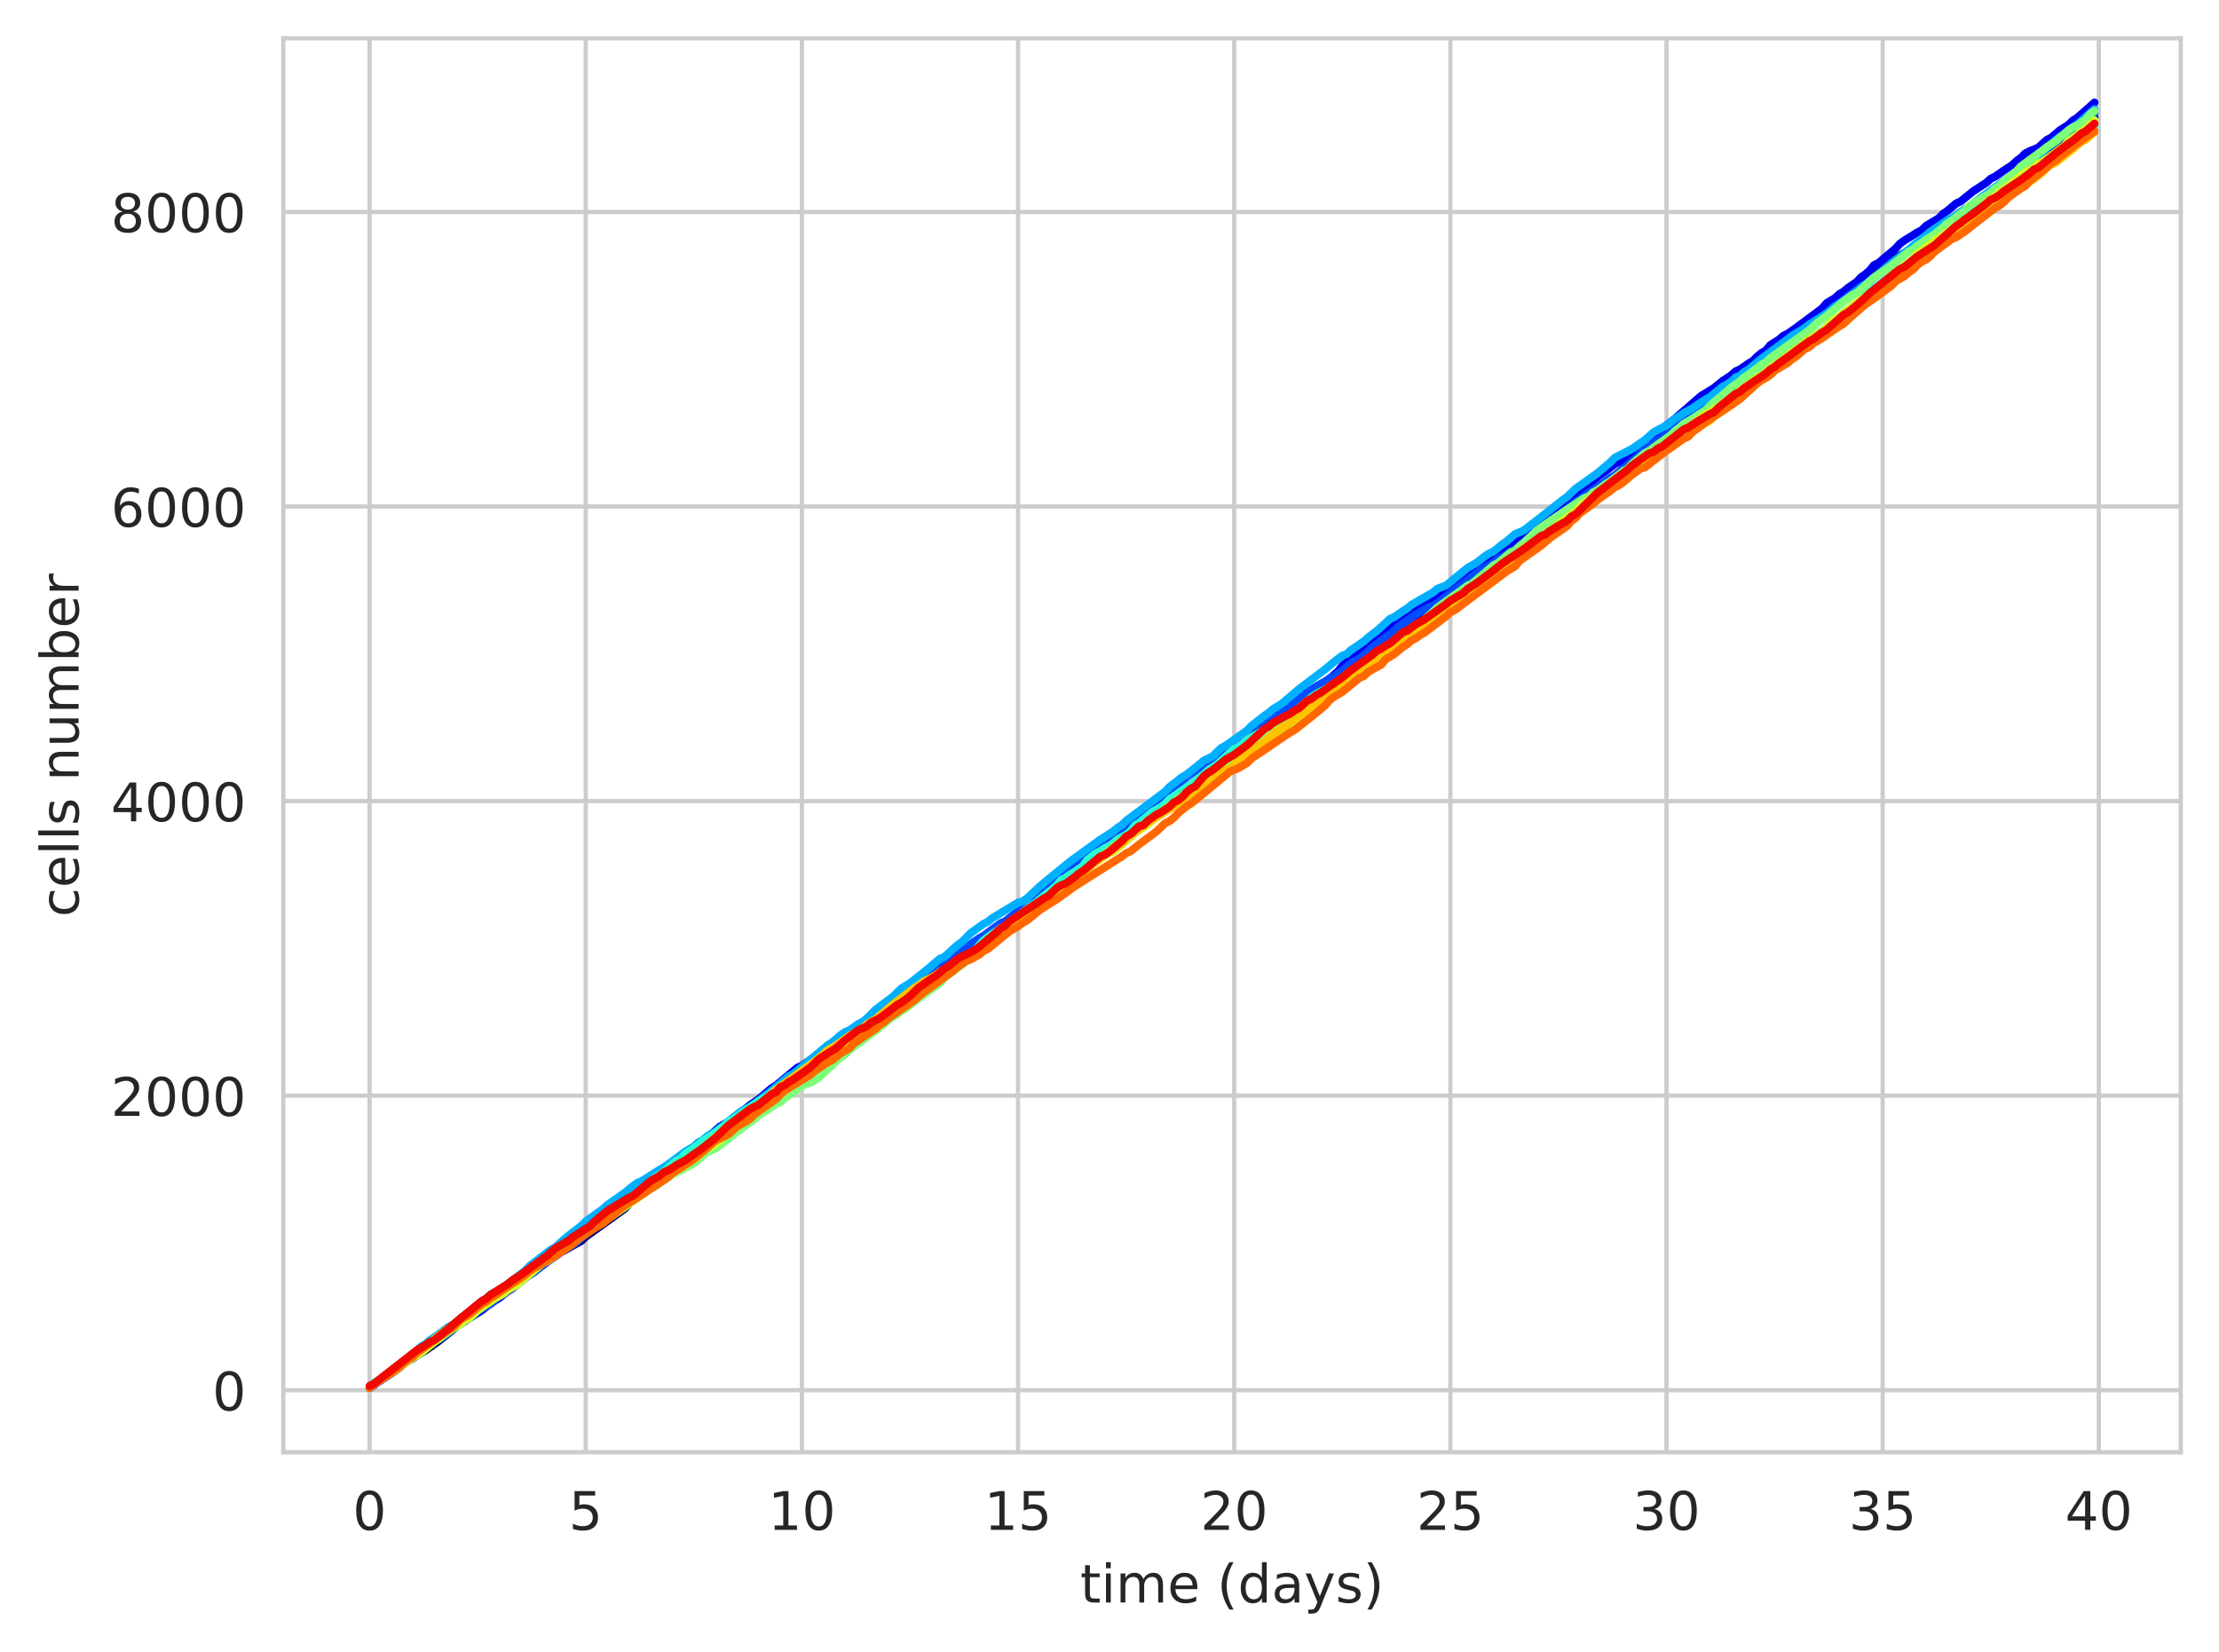 <?xml version="1.0" encoding="utf-8" standalone="no"?>
<!DOCTYPE svg PUBLIC "-//W3C//DTD SVG 1.1//EN"
  "http://www.w3.org/Graphics/SVG/1.1/DTD/svg11.dtd">
<!-- Created with matplotlib (https://matplotlib.org/) -->
<svg height="310.868pt" version="1.1" viewBox="0 0 417.648 310.868" width="417.648pt" xmlns="http://www.w3.org/2000/svg" xmlns:xlink="http://www.w3.org/1999/xlink">
 <defs>
  <style type="text/css">
*{stroke-linecap:butt;stroke-linejoin:round;white-space:pre;}
  </style>
 </defs>
 <g id="figure_1">
  <g id="patch_1">
   <path d="M 0 310.868 
L 417.648 310.868 
L 417.648 0 
L 0 0 
z
" style="fill:#ffffff;"/>
  </g>
  <g id="axes_1">
   <g id="patch_2">
    <path d="M 53.328 273.312 
L 410.448 273.312 
L 410.448 7.2 
L 53.328 7.2 
z
" style="fill:#ffffff;"/>
   </g>
   <g id="matplotlib.axis_1">
    <g id="xtick_1">
     <g id="line2d_1">
      <path clip-path="url(#p4e3a34a25e)" d="M 69.561 273.312 
L 69.561 7.2 
" style="fill:none;stroke:#cccccc;stroke-linecap:round;stroke-width:0.8;"/>
     </g>
     <g id="text_1">
      <!-- 0 -->
      <defs>
       <path d="M 31.781 66.406 
Q 24.172 66.406 20.328 58.906 
Q 16.5 51.422 16.5 36.375 
Q 16.5 21.391 20.328 13.891 
Q 24.172 6.391 31.781 6.391 
Q 39.453 6.391 43.281 13.891 
Q 47.125 21.391 47.125 36.375 
Q 47.125 51.422 43.281 58.906 
Q 39.453 66.406 31.781 66.406 
z
M 31.781 74.219 
Q 44.047 74.219 50.516 64.516 
Q 56.984 54.828 56.984 36.375 
Q 56.984 17.969 50.516 8.266 
Q 44.047 -1.422 31.781 -1.422 
Q 19.531 -1.422 13.062 8.266 
Q 6.594 17.969 6.594 36.375 
Q 6.594 54.828 13.062 64.516 
Q 19.531 74.219 31.781 74.219 
z
" id="DejaVuSans-48"/>
      </defs>
      <g style="fill:#262626;" transform="translate(66.38 287.91)scale(0.1 -0.1)">
       <use xlink:href="#DejaVuSans-48"/>
      </g>
     </g>
    </g>
    <g id="xtick_2">
     <g id="line2d_2">
      <path clip-path="url(#p4e3a34a25e)" d="M 110.244 273.312 
L 110.244 7.2 
" style="fill:none;stroke:#cccccc;stroke-linecap:round;stroke-width:0.8;"/>
     </g>
     <g id="text_2">
      <!-- 5 -->
      <defs>
       <path d="M 10.797 72.906 
L 49.516 72.906 
L 49.516 64.594 
L 19.828 64.594 
L 19.828 46.734 
Q 21.969 47.469 24.109 47.828 
Q 26.266 48.188 28.422 48.188 
Q 40.625 48.188 47.75 41.5 
Q 54.891 34.812 54.891 23.391 
Q 54.891 11.625 47.562 5.094 
Q 40.234 -1.422 26.906 -1.422 
Q 22.312 -1.422 17.547 -0.641 
Q 12.797 0.141 7.719 1.703 
L 7.719 11.625 
Q 12.109 9.234 16.797 8.062 
Q 21.484 6.891 26.703 6.891 
Q 35.156 6.891 40.078 11.328 
Q 45.016 15.766 45.016 23.391 
Q 45.016 31 40.078 35.438 
Q 35.156 39.891 26.703 39.891 
Q 22.75 39.891 18.812 39.016 
Q 14.891 38.141 10.797 36.281 
z
" id="DejaVuSans-53"/>
      </defs>
      <g style="fill:#262626;" transform="translate(107.063 287.91)scale(0.1 -0.1)">
       <use xlink:href="#DejaVuSans-53"/>
      </g>
     </g>
    </g>
    <g id="xtick_3">
     <g id="line2d_3">
      <path clip-path="url(#p4e3a34a25e)" d="M 150.928 273.312 
L 150.928 7.2 
" style="fill:none;stroke:#cccccc;stroke-linecap:round;stroke-width:0.8;"/>
     </g>
     <g id="text_3">
      <!-- 10 -->
      <defs>
       <path d="M 12.406 8.297 
L 28.516 8.297 
L 28.516 63.922 
L 10.984 60.406 
L 10.984 69.391 
L 28.422 72.906 
L 38.281 72.906 
L 38.281 8.297 
L 54.391 8.297 
L 54.391 0 
L 12.406 0 
z
" id="DejaVuSans-49"/>
      </defs>
      <g style="fill:#262626;" transform="translate(144.565 287.91)scale(0.1 -0.1)">
       <use xlink:href="#DejaVuSans-49"/>
       <use x="63.623" xlink:href="#DejaVuSans-48"/>
      </g>
     </g>
    </g>
    <g id="xtick_4">
     <g id="line2d_4">
      <path clip-path="url(#p4e3a34a25e)" d="M 191.611 273.312 
L 191.611 7.2 
" style="fill:none;stroke:#cccccc;stroke-linecap:round;stroke-width:0.8;"/>
     </g>
     <g id="text_4">
      <!-- 15 -->
      <g style="fill:#262626;" transform="translate(185.249 287.91)scale(0.1 -0.1)">
       <use xlink:href="#DejaVuSans-49"/>
       <use x="63.623" xlink:href="#DejaVuSans-53"/>
      </g>
     </g>
    </g>
    <g id="xtick_5">
     <g id="line2d_5">
      <path clip-path="url(#p4e3a34a25e)" d="M 232.295 273.312 
L 232.295 7.2 
" style="fill:none;stroke:#cccccc;stroke-linecap:round;stroke-width:0.8;"/>
     </g>
     <g id="text_5">
      <!-- 20 -->
      <defs>
       <path d="M 19.188 8.297 
L 53.609 8.297 
L 53.609 0 
L 7.328 0 
L 7.328 8.297 
Q 12.938 14.109 22.625 23.891 
Q 32.328 33.688 34.812 36.531 
Q 39.547 41.844 41.422 45.531 
Q 43.312 49.219 43.312 52.781 
Q 43.312 58.594 39.234 62.25 
Q 35.156 65.922 28.609 65.922 
Q 23.969 65.922 18.812 64.312 
Q 13.672 62.703 7.812 59.422 
L 7.812 69.391 
Q 13.766 71.781 18.938 73 
Q 24.125 74.219 28.422 74.219 
Q 39.75 74.219 46.484 68.547 
Q 53.219 62.891 53.219 53.422 
Q 53.219 48.922 51.531 44.891 
Q 49.859 40.875 45.406 35.406 
Q 44.188 33.984 37.641 27.219 
Q 31.109 20.453 19.188 8.297 
z
" id="DejaVuSans-50"/>
      </defs>
      <g style="fill:#262626;" transform="translate(225.932 287.91)scale(0.1 -0.1)">
       <use xlink:href="#DejaVuSans-50"/>
       <use x="63.623" xlink:href="#DejaVuSans-48"/>
      </g>
     </g>
    </g>
    <g id="xtick_6">
     <g id="line2d_6">
      <path clip-path="url(#p4e3a34a25e)" d="M 272.978 273.312 
L 272.978 7.2 
" style="fill:none;stroke:#cccccc;stroke-linecap:round;stroke-width:0.8;"/>
     </g>
     <g id="text_6">
      <!-- 25 -->
      <g style="fill:#262626;" transform="translate(266.616 287.91)scale(0.1 -0.1)">
       <use xlink:href="#DejaVuSans-50"/>
       <use x="63.623" xlink:href="#DejaVuSans-53"/>
      </g>
     </g>
    </g>
    <g id="xtick_7">
     <g id="line2d_7">
      <path clip-path="url(#p4e3a34a25e)" d="M 313.662 273.312 
L 313.662 7.2 
" style="fill:none;stroke:#cccccc;stroke-linecap:round;stroke-width:0.8;"/>
     </g>
     <g id="text_7">
      <!-- 30 -->
      <defs>
       <path d="M 40.578 39.312 
Q 47.656 37.797 51.625 33 
Q 55.609 28.219 55.609 21.188 
Q 55.609 10.406 48.188 4.484 
Q 40.766 -1.422 27.094 -1.422 
Q 22.516 -1.422 17.656 -0.516 
Q 12.797 0.391 7.625 2.203 
L 7.625 11.719 
Q 11.719 9.328 16.594 8.109 
Q 21.484 6.891 26.812 6.891 
Q 36.078 6.891 40.938 10.547 
Q 45.797 14.203 45.797 21.188 
Q 45.797 27.641 41.281 31.266 
Q 36.766 34.906 28.719 34.906 
L 20.219 34.906 
L 20.219 43.016 
L 29.109 43.016 
Q 36.375 43.016 40.234 45.922 
Q 44.094 48.828 44.094 54.297 
Q 44.094 59.906 40.109 62.906 
Q 36.141 65.922 28.719 65.922 
Q 24.656 65.922 20.016 65.031 
Q 15.375 64.156 9.812 62.312 
L 9.812 71.094 
Q 15.438 72.656 20.344 73.438 
Q 25.25 74.219 29.594 74.219 
Q 40.828 74.219 47.359 69.109 
Q 53.906 64.016 53.906 55.328 
Q 53.906 49.266 50.438 45.094 
Q 46.969 40.922 40.578 39.312 
z
" id="DejaVuSans-51"/>
      </defs>
      <g style="fill:#262626;" transform="translate(307.3 287.91)scale(0.1 -0.1)">
       <use xlink:href="#DejaVuSans-51"/>
       <use x="63.623" xlink:href="#DejaVuSans-48"/>
      </g>
     </g>
    </g>
    <g id="xtick_8">
     <g id="line2d_8">
      <path clip-path="url(#p4e3a34a25e)" d="M 354.346 273.312 
L 354.346 7.2 
" style="fill:none;stroke:#cccccc;stroke-linecap:round;stroke-width:0.8;"/>
     </g>
     <g id="text_8">
      <!-- 35 -->
      <g style="fill:#262626;" transform="translate(347.983 287.91)scale(0.1 -0.1)">
       <use xlink:href="#DejaVuSans-51"/>
       <use x="63.623" xlink:href="#DejaVuSans-53"/>
      </g>
     </g>
    </g>
    <g id="xtick_9">
     <g id="line2d_9">
      <path clip-path="url(#p4e3a34a25e)" d="M 395.029 273.312 
L 395.029 7.2 
" style="fill:none;stroke:#cccccc;stroke-linecap:round;stroke-width:0.8;"/>
     </g>
     <g id="text_9">
      <!-- 40 -->
      <defs>
       <path d="M 37.797 64.312 
L 12.891 25.391 
L 37.797 25.391 
z
M 35.203 72.906 
L 47.609 72.906 
L 47.609 25.391 
L 58.016 25.391 
L 58.016 17.188 
L 47.609 17.188 
L 47.609 0 
L 37.797 0 
L 37.797 17.188 
L 4.891 17.188 
L 4.891 26.703 
z
" id="DejaVuSans-52"/>
      </defs>
      <g style="fill:#262626;" transform="translate(388.667 287.91)scale(0.1 -0.1)">
       <use xlink:href="#DejaVuSans-52"/>
       <use x="63.623" xlink:href="#DejaVuSans-48"/>
      </g>
     </g>
    </g>
    <g id="text_10">
     <!-- time (days) -->
     <defs>
      <path d="M 18.312 70.219 
L 18.312 54.688 
L 36.812 54.688 
L 36.812 47.703 
L 18.312 47.703 
L 18.312 18.016 
Q 18.312 11.328 20.141 9.422 
Q 21.969 7.516 27.594 7.516 
L 36.812 7.516 
L 36.812 0 
L 27.594 0 
Q 17.188 0 13.234 3.875 
Q 9.281 7.766 9.281 18.016 
L 9.281 47.703 
L 2.688 47.703 
L 2.688 54.688 
L 9.281 54.688 
L 9.281 70.219 
z
" id="DejaVuSans-116"/>
      <path d="M 9.422 54.688 
L 18.406 54.688 
L 18.406 0 
L 9.422 0 
z
M 9.422 75.984 
L 18.406 75.984 
L 18.406 64.594 
L 9.422 64.594 
z
" id="DejaVuSans-105"/>
      <path d="M 52 44.188 
Q 55.375 50.25 60.062 53.125 
Q 64.75 56 71.094 56 
Q 79.641 56 84.281 50.016 
Q 88.922 44.047 88.922 33.016 
L 88.922 0 
L 79.891 0 
L 79.891 32.719 
Q 79.891 40.578 77.094 44.375 
Q 74.312 48.188 68.609 48.188 
Q 61.625 48.188 57.562 43.547 
Q 53.516 38.922 53.516 30.906 
L 53.516 0 
L 44.484 0 
L 44.484 32.719 
Q 44.484 40.625 41.703 44.406 
Q 38.922 48.188 33.109 48.188 
Q 26.219 48.188 22.156 43.531 
Q 18.109 38.875 18.109 30.906 
L 18.109 0 
L 9.078 0 
L 9.078 54.688 
L 18.109 54.688 
L 18.109 46.188 
Q 21.188 51.219 25.484 53.609 
Q 29.781 56 35.688 56 
Q 41.656 56 45.828 52.969 
Q 50 49.953 52 44.188 
z
" id="DejaVuSans-109"/>
      <path d="M 56.203 29.594 
L 56.203 25.203 
L 14.891 25.203 
Q 15.484 15.922 20.484 11.062 
Q 25.484 6.203 34.422 6.203 
Q 39.594 6.203 44.453 7.469 
Q 49.312 8.734 54.109 11.281 
L 54.109 2.781 
Q 49.266 0.734 44.188 -0.344 
Q 39.109 -1.422 33.891 -1.422 
Q 20.797 -1.422 13.156 6.188 
Q 5.516 13.812 5.516 26.812 
Q 5.516 40.234 12.766 48.109 
Q 20.016 56 32.328 56 
Q 43.359 56 49.781 48.891 
Q 56.203 41.797 56.203 29.594 
z
M 47.219 32.234 
Q 47.125 39.594 43.094 43.984 
Q 39.062 48.391 32.422 48.391 
Q 24.906 48.391 20.391 44.141 
Q 15.875 39.891 15.188 32.172 
z
" id="DejaVuSans-101"/>
      <path id="DejaVuSans-32"/>
      <path d="M 31 75.875 
Q 24.469 64.656 21.281 53.656 
Q 18.109 42.672 18.109 31.391 
Q 18.109 20.125 21.312 9.062 
Q 24.516 -2 31 -13.188 
L 23.188 -13.188 
Q 15.875 -1.703 12.234 9.375 
Q 8.594 20.453 8.594 31.391 
Q 8.594 42.281 12.203 53.312 
Q 15.828 64.359 23.188 75.875 
z
" id="DejaVuSans-40"/>
      <path d="M 45.406 46.391 
L 45.406 75.984 
L 54.391 75.984 
L 54.391 0 
L 45.406 0 
L 45.406 8.203 
Q 42.578 3.328 38.25 0.953 
Q 33.938 -1.422 27.875 -1.422 
Q 17.969 -1.422 11.734 6.484 
Q 5.516 14.406 5.516 27.297 
Q 5.516 40.188 11.734 48.094 
Q 17.969 56 27.875 56 
Q 33.938 56 38.25 53.625 
Q 42.578 51.266 45.406 46.391 
z
M 14.797 27.297 
Q 14.797 17.391 18.875 11.75 
Q 22.953 6.109 30.078 6.109 
Q 37.203 6.109 41.297 11.75 
Q 45.406 17.391 45.406 27.297 
Q 45.406 37.203 41.297 42.844 
Q 37.203 48.484 30.078 48.484 
Q 22.953 48.484 18.875 42.844 
Q 14.797 37.203 14.797 27.297 
z
" id="DejaVuSans-100"/>
      <path d="M 34.281 27.484 
Q 23.391 27.484 19.188 25 
Q 14.984 22.516 14.984 16.5 
Q 14.984 11.719 18.141 8.906 
Q 21.297 6.109 26.703 6.109 
Q 34.188 6.109 38.703 11.406 
Q 43.219 16.703 43.219 25.484 
L 43.219 27.484 
z
M 52.203 31.203 
L 52.203 0 
L 43.219 0 
L 43.219 8.297 
Q 40.141 3.328 35.547 0.953 
Q 30.953 -1.422 24.312 -1.422 
Q 15.922 -1.422 10.953 3.297 
Q 6 8.016 6 15.922 
Q 6 25.141 12.172 29.828 
Q 18.359 34.516 30.609 34.516 
L 43.219 34.516 
L 43.219 35.406 
Q 43.219 41.609 39.141 45 
Q 35.062 48.391 27.688 48.391 
Q 23 48.391 18.547 47.266 
Q 14.109 46.141 10.016 43.891 
L 10.016 52.203 
Q 14.938 54.109 19.578 55.047 
Q 24.219 56 28.609 56 
Q 40.484 56 46.344 49.844 
Q 52.203 43.703 52.203 31.203 
z
" id="DejaVuSans-97"/>
      <path d="M 32.172 -5.078 
Q 28.375 -14.844 24.75 -17.812 
Q 21.141 -20.797 15.094 -20.797 
L 7.906 -20.797 
L 7.906 -13.281 
L 13.188 -13.281 
Q 16.891 -13.281 18.938 -11.516 
Q 21 -9.766 23.484 -3.219 
L 25.094 0.875 
L 2.984 54.688 
L 12.5 54.688 
L 29.594 11.922 
L 46.688 54.688 
L 56.203 54.688 
z
" id="DejaVuSans-121"/>
      <path d="M 44.281 53.078 
L 44.281 44.578 
Q 40.484 46.531 36.375 47.5 
Q 32.281 48.484 27.875 48.484 
Q 21.188 48.484 17.844 46.438 
Q 14.5 44.391 14.5 40.281 
Q 14.5 37.156 16.891 35.375 
Q 19.281 33.594 26.516 31.984 
L 29.594 31.297 
Q 39.156 29.25 43.188 25.516 
Q 47.219 21.781 47.219 15.094 
Q 47.219 7.469 41.188 3.016 
Q 35.156 -1.422 24.609 -1.422 
Q 20.219 -1.422 15.453 -0.562 
Q 10.688 0.297 5.422 2 
L 5.422 11.281 
Q 10.406 8.688 15.234 7.391 
Q 20.062 6.109 24.812 6.109 
Q 31.156 6.109 34.562 8.281 
Q 37.984 10.453 37.984 14.406 
Q 37.984 18.062 35.516 20.016 
Q 33.062 21.969 24.703 23.781 
L 21.578 24.516 
Q 13.234 26.266 9.516 29.906 
Q 5.812 33.547 5.812 39.891 
Q 5.812 47.609 11.281 51.797 
Q 16.75 56 26.812 56 
Q 31.781 56 36.172 55.266 
Q 40.578 54.547 44.281 53.078 
z
" id="DejaVuSans-115"/>
      <path d="M 8.016 75.875 
L 15.828 75.875 
Q 23.141 64.359 26.781 53.312 
Q 30.422 42.281 30.422 31.391 
Q 30.422 20.453 26.781 9.375 
Q 23.141 -1.703 15.828 -13.188 
L 8.016 -13.188 
Q 14.5 -2 17.703 9.062 
Q 20.906 20.125 20.906 31.391 
Q 20.906 42.672 17.703 53.656 
Q 14.5 64.656 8.016 75.875 
z
" id="DejaVuSans-41"/>
     </defs>
     <g style="fill:#262626;" transform="translate(203.299 301.589)scale(0.1 -0.1)">
      <use xlink:href="#DejaVuSans-116"/>
      <use x="39.209" xlink:href="#DejaVuSans-105"/>
      <use x="66.992" xlink:href="#DejaVuSans-109"/>
      <use x="164.404" xlink:href="#DejaVuSans-101"/>
      <use x="225.928" xlink:href="#DejaVuSans-32"/>
      <use x="257.715" xlink:href="#DejaVuSans-40"/>
      <use x="296.729" xlink:href="#DejaVuSans-100"/>
      <use x="360.205" xlink:href="#DejaVuSans-97"/>
      <use x="421.484" xlink:href="#DejaVuSans-121"/>
      <use x="480.664" xlink:href="#DejaVuSans-115"/>
      <use x="532.764" xlink:href="#DejaVuSans-41"/>
     </g>
    </g>
   </g>
   <g id="matplotlib.axis_2">
    <g id="ytick_1">
     <g id="line2d_10">
      <path clip-path="url(#p4e3a34a25e)" d="M 53.328 261.632 
L 410.448 261.632 
" style="fill:none;stroke:#cccccc;stroke-linecap:round;stroke-width:0.8;"/>
     </g>
     <g id="text_11">
      <!-- 0 -->
      <g style="fill:#262626;" transform="translate(39.966 265.431)scale(0.1 -0.1)">
       <use xlink:href="#DejaVuSans-48"/>
      </g>
     </g>
    </g>
    <g id="ytick_2">
     <g id="line2d_11">
      <path clip-path="url(#p4e3a34a25e)" d="M 53.328 206.196 
L 410.448 206.196 
" style="fill:none;stroke:#cccccc;stroke-linecap:round;stroke-width:0.8;"/>
     </g>
     <g id="text_12">
      <!-- 2000 -->
      <g style="fill:#262626;" transform="translate(20.878 209.996)scale(0.1 -0.1)">
       <use xlink:href="#DejaVuSans-50"/>
       <use x="63.623" xlink:href="#DejaVuSans-48"/>
       <use x="127.246" xlink:href="#DejaVuSans-48"/>
       <use x="190.869" xlink:href="#DejaVuSans-48"/>
      </g>
     </g>
    </g>
    <g id="ytick_3">
     <g id="line2d_12">
      <path clip-path="url(#p4e3a34a25e)" d="M 53.328 150.761 
L 410.448 150.761 
" style="fill:none;stroke:#cccccc;stroke-linecap:round;stroke-width:0.8;"/>
     </g>
     <g id="text_13">
      <!-- 4000 -->
      <g style="fill:#262626;" transform="translate(20.878 154.56)scale(0.1 -0.1)">
       <use xlink:href="#DejaVuSans-52"/>
       <use x="63.623" xlink:href="#DejaVuSans-48"/>
       <use x="127.246" xlink:href="#DejaVuSans-48"/>
       <use x="190.869" xlink:href="#DejaVuSans-48"/>
      </g>
     </g>
    </g>
    <g id="ytick_4">
     <g id="line2d_13">
      <path clip-path="url(#p4e3a34a25e)" d="M 53.328 95.326 
L 410.448 95.326 
" style="fill:none;stroke:#cccccc;stroke-linecap:round;stroke-width:0.8;"/>
     </g>
     <g id="text_14">
      <!-- 6000 -->
      <defs>
       <path d="M 33.016 40.375 
Q 26.375 40.375 22.484 35.828 
Q 18.609 31.297 18.609 23.391 
Q 18.609 15.531 22.484 10.953 
Q 26.375 6.391 33.016 6.391 
Q 39.656 6.391 43.531 10.953 
Q 47.406 15.531 47.406 23.391 
Q 47.406 31.297 43.531 35.828 
Q 39.656 40.375 33.016 40.375 
z
M 52.594 71.297 
L 52.594 62.312 
Q 48.875 64.062 45.094 64.984 
Q 41.312 65.922 37.594 65.922 
Q 27.828 65.922 22.672 59.328 
Q 17.531 52.734 16.797 39.406 
Q 19.672 43.656 24.016 45.922 
Q 28.375 48.188 33.594 48.188 
Q 44.578 48.188 50.953 41.516 
Q 57.328 34.859 57.328 23.391 
Q 57.328 12.156 50.688 5.359 
Q 44.047 -1.422 33.016 -1.422 
Q 20.359 -1.422 13.672 8.266 
Q 6.984 17.969 6.984 36.375 
Q 6.984 53.656 15.188 63.938 
Q 23.391 74.219 37.203 74.219 
Q 40.922 74.219 44.703 73.484 
Q 48.484 72.75 52.594 71.297 
z
" id="DejaVuSans-54"/>
      </defs>
      <g style="fill:#262626;" transform="translate(20.878 99.125)scale(0.1 -0.1)">
       <use xlink:href="#DejaVuSans-54"/>
       <use x="63.623" xlink:href="#DejaVuSans-48"/>
       <use x="127.246" xlink:href="#DejaVuSans-48"/>
       <use x="190.869" xlink:href="#DejaVuSans-48"/>
      </g>
     </g>
    </g>
    <g id="ytick_5">
     <g id="line2d_14">
      <path clip-path="url(#p4e3a34a25e)" d="M 53.328 39.89 
L 410.448 39.89 
" style="fill:none;stroke:#cccccc;stroke-linecap:round;stroke-width:0.8;"/>
     </g>
     <g id="text_15">
      <!-- 8000 -->
      <defs>
       <path d="M 31.781 34.625 
Q 24.75 34.625 20.719 30.859 
Q 16.703 27.094 16.703 20.516 
Q 16.703 13.922 20.719 10.156 
Q 24.75 6.391 31.781 6.391 
Q 38.812 6.391 42.859 10.172 
Q 46.922 13.969 46.922 20.516 
Q 46.922 27.094 42.891 30.859 
Q 38.875 34.625 31.781 34.625 
z
M 21.922 38.812 
Q 15.578 40.375 12.031 44.719 
Q 8.5 49.078 8.5 55.328 
Q 8.5 64.062 14.719 69.141 
Q 20.953 74.219 31.781 74.219 
Q 42.672 74.219 48.875 69.141 
Q 55.078 64.062 55.078 55.328 
Q 55.078 49.078 51.531 44.719 
Q 48 40.375 41.703 38.812 
Q 48.828 37.156 52.797 32.312 
Q 56.781 27.484 56.781 20.516 
Q 56.781 9.906 50.312 4.234 
Q 43.844 -1.422 31.781 -1.422 
Q 19.734 -1.422 13.25 4.234 
Q 6.781 9.906 6.781 20.516 
Q 6.781 27.484 10.781 32.312 
Q 14.797 37.156 21.922 38.812 
z
M 18.312 54.391 
Q 18.312 48.734 21.844 45.562 
Q 25.391 42.391 31.781 42.391 
Q 38.141 42.391 41.719 45.562 
Q 45.312 48.734 45.312 54.391 
Q 45.312 60.062 41.719 63.234 
Q 38.141 66.406 31.781 66.406 
Q 25.391 66.406 21.844 63.234 
Q 18.312 60.062 18.312 54.391 
z
" id="DejaVuSans-56"/>
      </defs>
      <g style="fill:#262626;" transform="translate(20.878 43.689)scale(0.1 -0.1)">
       <use xlink:href="#DejaVuSans-56"/>
       <use x="63.623" xlink:href="#DejaVuSans-48"/>
       <use x="127.246" xlink:href="#DejaVuSans-48"/>
       <use x="190.869" xlink:href="#DejaVuSans-48"/>
      </g>
     </g>
    </g>
    <g id="text_16">
     <!-- cells number -->
     <defs>
      <path d="M 48.781 52.594 
L 48.781 44.188 
Q 44.969 46.297 41.141 47.344 
Q 37.312 48.391 33.406 48.391 
Q 24.656 48.391 19.812 42.844 
Q 14.984 37.312 14.984 27.297 
Q 14.984 17.281 19.812 11.734 
Q 24.656 6.203 33.406 6.203 
Q 37.312 6.203 41.141 7.25 
Q 44.969 8.297 48.781 10.406 
L 48.781 2.094 
Q 45.016 0.344 40.984 -0.531 
Q 36.969 -1.422 32.422 -1.422 
Q 20.062 -1.422 12.781 6.344 
Q 5.516 14.109 5.516 27.297 
Q 5.516 40.672 12.859 48.328 
Q 20.219 56 33.016 56 
Q 37.156 56 41.109 55.141 
Q 45.062 54.297 48.781 52.594 
z
" id="DejaVuSans-99"/>
      <path d="M 9.422 75.984 
L 18.406 75.984 
L 18.406 0 
L 9.422 0 
z
" id="DejaVuSans-108"/>
      <path d="M 54.891 33.016 
L 54.891 0 
L 45.906 0 
L 45.906 32.719 
Q 45.906 40.484 42.875 44.328 
Q 39.844 48.188 33.797 48.188 
Q 26.516 48.188 22.312 43.547 
Q 18.109 38.922 18.109 30.906 
L 18.109 0 
L 9.078 0 
L 9.078 54.688 
L 18.109 54.688 
L 18.109 46.188 
Q 21.344 51.125 25.703 53.562 
Q 30.078 56 35.797 56 
Q 45.219 56 50.047 50.172 
Q 54.891 44.344 54.891 33.016 
z
" id="DejaVuSans-110"/>
      <path d="M 8.5 21.578 
L 8.5 54.688 
L 17.484 54.688 
L 17.484 21.922 
Q 17.484 14.156 20.5 10.266 
Q 23.531 6.391 29.594 6.391 
Q 36.859 6.391 41.078 11.031 
Q 45.312 15.672 45.312 23.688 
L 45.312 54.688 
L 54.297 54.688 
L 54.297 0 
L 45.312 0 
L 45.312 8.406 
Q 42.047 3.422 37.719 1 
Q 33.406 -1.422 27.688 -1.422 
Q 18.266 -1.422 13.375 4.438 
Q 8.5 10.297 8.5 21.578 
z
M 31.109 56 
z
" id="DejaVuSans-117"/>
      <path d="M 48.688 27.297 
Q 48.688 37.203 44.609 42.844 
Q 40.531 48.484 33.406 48.484 
Q 26.266 48.484 22.188 42.844 
Q 18.109 37.203 18.109 27.297 
Q 18.109 17.391 22.188 11.75 
Q 26.266 6.109 33.406 6.109 
Q 40.531 6.109 44.609 11.75 
Q 48.688 17.391 48.688 27.297 
z
M 18.109 46.391 
Q 20.953 51.266 25.266 53.625 
Q 29.594 56 35.594 56 
Q 45.562 56 51.781 48.094 
Q 58.016 40.188 58.016 27.297 
Q 58.016 14.406 51.781 6.484 
Q 45.562 -1.422 35.594 -1.422 
Q 29.594 -1.422 25.266 0.953 
Q 20.953 3.328 18.109 8.203 
L 18.109 0 
L 9.078 0 
L 9.078 75.984 
L 18.109 75.984 
z
" id="DejaVuSans-98"/>
      <path d="M 41.109 46.297 
Q 39.594 47.172 37.812 47.578 
Q 36.031 48 33.891 48 
Q 26.266 48 22.188 43.047 
Q 18.109 38.094 18.109 28.812 
L 18.109 0 
L 9.078 0 
L 9.078 54.688 
L 18.109 54.688 
L 18.109 46.188 
Q 20.953 51.172 25.484 53.578 
Q 30.031 56 36.531 56 
Q 37.453 56 38.578 55.875 
Q 39.703 55.766 41.062 55.516 
z
" id="DejaVuSans-114"/>
     </defs>
     <g style="fill:#262626;" transform="translate(14.798 172.568)rotate(-90)scale(0.1 -0.1)">
      <use xlink:href="#DejaVuSans-99"/>
      <use x="54.98" xlink:href="#DejaVuSans-101"/>
      <use x="116.504" xlink:href="#DejaVuSans-108"/>
      <use x="144.287" xlink:href="#DejaVuSans-108"/>
      <use x="172.07" xlink:href="#DejaVuSans-115"/>
      <use x="224.17" xlink:href="#DejaVuSans-32"/>
      <use x="255.957" xlink:href="#DejaVuSans-110"/>
      <use x="319.336" xlink:href="#DejaVuSans-117"/>
      <use x="382.715" xlink:href="#DejaVuSans-109"/>
      <use x="480.127" xlink:href="#DejaVuSans-98"/>
      <use x="543.604" xlink:href="#DejaVuSans-101"/>
      <use x="605.127" xlink:href="#DejaVuSans-114"/>
     </g>
    </g>
   </g>
   <g id="line2d_15">
    <path clip-path="url(#p4e3a34a25e)" d="M 69.561 261.216 
L 70.375 260.689 
L 71.188 259.886 
L 72.002 259.414 
L 73.629 258.001 
L 74.443 257.557 
L 75.257 256.892 
L 77.698 255.645 
L 78.511 255.063 
L 80.139 254.12 
L 82.58 252.374 
L 85.021 250.434 
L 88.275 247.634 
L 89.089 247.191 
L 89.903 246.609 
L 90.716 245.888 
L 91.53 245.583 
L 92.344 245.029 
L 95.598 242.396 
L 98.853 240.178 
L 99.667 239.873 
L 100.48 239.347 
L 101.294 238.626 
L 104.549 236.326 
L 105.362 235.688 
L 106.176 235.355 
L 109.431 233.526 
L 110.244 232.75 
L 117.567 227.484 
L 119.195 225.737 
L 120.822 224.712 
L 121.636 224.047 
L 122.449 223.548 
L 127.331 219.335 
L 128.145 218.503 
L 129.772 217.394 
L 130.586 216.979 
L 132.213 215.371 
L 133.027 214.789 
L 133.841 214.04 
L 134.654 213.569 
L 136.282 212.239 
L 137.096 211.851 
L 137.909 211.213 
L 139.537 210.188 
L 141.978 207.887 
L 143.605 206.945 
L 144.419 206.113 
L 147.673 203.757 
L 148.487 203.286 
L 150.114 202.122 
L 151.742 201.152 
L 152.555 200.487 
L 153.369 200.071 
L 154.183 199.461 
L 154.996 198.629 
L 159.065 196.246 
L 160.692 195.082 
L 162.319 194.028 
L 165.574 191.478 
L 172.897 186.129 
L 173.711 185.186 
L 176.152 183.246 
L 176.965 182.636 
L 178.593 181.777 
L 179.406 181.001 
L 180.22 180.641 
L 181.847 179.393 
L 182.661 178.756 
L 183.475 177.813 
L 184.288 177.425 
L 185.916 176.261 
L 187.543 175.43 
L 188.357 174.543 
L 190.798 172.713 
L 191.611 171.91 
L 193.239 171.078 
L 194.866 169.609 
L 195.68 169.082 
L 196.493 168.694 
L 197.307 168.085 
L 198.121 167.697 
L 198.934 166.92 
L 200.562 165.729 
L 201.375 165.368 
L 202.189 164.675 
L 203.003 164.176 
L 204.63 162.929 
L 207.071 161.072 
L 207.885 160.573 
L 208.699 159.88 
L 209.512 159.437 
L 211.14 158.023 
L 212.767 156.97 
L 215.208 155.501 
L 216.022 154.558 
L 216.835 153.976 
L 218.463 152.507 
L 219.276 151.981 
L 220.09 151.232 
L 220.904 150.29 
L 222.531 149.569 
L 224.972 147.851 
L 225.786 147.324 
L 228.227 145.107 
L 229.04 144.608 
L 233.922 140.589 
L 236.363 138.87 
L 241.245 135.544 
L 242.873 134.241 
L 245.314 132.301 
L 246.941 130.915 
L 248.568 129.834 
L 250.196 128.559 
L 251.823 127.45 
L 252.637 127.118 
L 254.264 125.926 
L 255.891 124.873 
L 256.705 124.013 
L 258.332 123.016 
L 259.96 121.574 
L 262.401 120.078 
L 263.214 119.163 
L 267.283 116.363 
L 272.165 113.342 
L 276.233 110.155 
L 277.047 109.711 
L 279.488 107.909 
L 280.302 107.355 
L 281.115 106.939 
L 283.556 104.556 
L 284.37 103.918 
L 285.997 102.92 
L 286.811 102.255 
L 287.625 101.895 
L 289.252 100.703 
L 290.066 99.844 
L 291.693 98.652 
L 294.134 96.545 
L 301.457 91.168 
L 303.084 90.309 
L 306.339 87.343 
L 307.966 86.234 
L 308.78 85.403 
L 309.594 84.904 
L 312.035 83.712 
L 313.662 82.575 
L 314.476 81.91 
L 315.289 81.411 
L 316.103 80.58 
L 320.171 77.891 
L 320.985 77.226 
L 321.799 76.367 
L 322.612 75.785 
L 324.24 74.232 
L 326.681 72.653 
L 327.494 72.015 
L 328.308 71.655 
L 329.935 70.38 
L 330.749 69.576 
L 333.19 67.663 
L 335.631 65.307 
L 338.886 63.007 
L 342.954 59.681 
L 344.581 57.934 
L 347.023 56.133 
L 347.836 55.301 
L 351.905 52.28 
L 352.718 51.809 
L 353.532 51.005 
L 354.346 50.589 
L 355.159 49.896 
L 355.973 49.037 
L 357.6 48.067 
L 360.041 46.709 
L 361.669 45.434 
L 362.482 44.99 
L 363.296 44.381 
L 364.11 44.103 
L 365.737 42.939 
L 366.551 42.357 
L 367.364 41.997 
L 369.805 40.195 
L 370.619 39.752 
L 371.433 39.17 
L 372.246 38.449 
L 373.06 38.061 
L 374.687 36.592 
L 375.501 36.065 
L 377.128 34.596 
L 380.383 32.379 
L 382.01 31.381 
L 385.265 29.33 
L 386.079 28.554 
L 389.333 26.059 
L 390.961 24.701 
L 394.215 22.151 
L 394.215 22.151 
" style="fill:none;stroke:#000080;stroke-linecap:round;stroke-width:1.5;"/>
   </g>
   <g id="line2d_16">
    <path clip-path="url(#p4e3a34a25e)" d="M 69.561 261.188 
L 74.443 257.973 
L 83.393 250.933 
L 85.021 250.129 
L 85.834 249.464 
L 86.648 249.187 
L 90.716 246.581 
L 92.344 245.278 
L 93.971 244.28 
L 95.598 242.978 
L 96.412 242.507 
L 98.853 240.539 
L 102.108 238.127 
L 107.803 233.997 
L 110.244 232.14 
L 111.872 231.087 
L 113.499 229.729 
L 115.126 228.814 
L 116.754 227.234 
L 119.195 225.71 
L 120.822 224.296 
L 121.636 223.659 
L 122.449 223.243 
L 124.077 221.552 
L 124.89 220.831 
L 125.704 220.36 
L 127.331 219.141 
L 128.145 218.17 
L 129.772 217.089 
L 135.468 212.045 
L 137.096 211.102 
L 138.723 209.8 
L 139.537 209.301 
L 141.164 207.97 
L 142.791 206.862 
L 145.232 204.783 
L 146.046 204.284 
L 150.114 200.902 
L 150.928 200.57 
L 152.555 199.433 
L 153.369 199.045 
L 154.183 198.463 
L 155.81 197.576 
L 162.319 192.809 
L 164.76 191.173 
L 165.574 190.841 
L 168.015 189.011 
L 168.829 188.623 
L 173.711 185.131 
L 174.524 184.687 
L 176.152 183.246 
L 178.593 181.472 
L 180.22 180.502 
L 181.034 179.975 
L 181.847 179.283 
L 183.475 178.396 
L 185.102 177.037 
L 185.916 176.511 
L 187.543 175.069 
L 188.357 174.515 
L 189.17 174.099 
L 189.984 173.157 
L 191.611 171.882 
L 192.425 171.522 
L 193.239 170.607 
L 194.052 170.191 
L 194.866 169.415 
L 195.68 168.944 
L 198.121 167.031 
L 198.934 166.588 
L 199.748 165.756 
L 202.189 163.788 
L 204.63 161.931 
L 205.444 161.46 
L 207.885 159.492 
L 208.699 158.744 
L 209.512 158.217 
L 210.326 157.829 
L 215.208 154.281 
L 216.022 153.921 
L 216.835 153.394 
L 217.649 152.646 
L 220.09 150.983 
L 221.717 149.486 
L 223.345 148.294 
L 224.158 147.546 
L 225.786 146.437 
L 226.599 145.661 
L 227.413 145.051 
L 228.227 144.608 
L 230.668 142.751 
L 231.481 142.141 
L 232.295 141.254 
L 236.363 137.872 
L 237.991 136.32 
L 238.804 135.904 
L 239.618 135.045 
L 241.245 133.992 
L 244.5 132.135 
L 245.314 131.331 
L 246.941 130.056 
L 247.755 129.224 
L 250.196 127.783 
L 251.823 126.342 
L 252.637 125.288 
L 256.705 122.101 
L 264.028 116.447 
L 264.842 115.975 
L 265.655 115.31 
L 267.283 114.423 
L 268.91 113.342 
L 270.537 111.873 
L 272.165 110.709 
L 272.978 109.933 
L 280.302 105.415 
L 281.115 104.805 
L 281.929 104.389 
L 284.37 102.615 
L 285.184 102.144 
L 286.811 100.758 
L 289.252 99.095 
L 290.066 98.181 
L 291.693 97.155 
L 293.32 95.741 
L 294.134 95.159 
L 294.948 94.356 
L 295.761 93.94 
L 297.389 92.554 
L 298.202 91.889 
L 299.016 91.057 
L 301.457 89.2 
L 303.084 88.008 
L 303.898 87.343 
L 304.712 86.899 
L 310.407 82.52 
L 311.221 82.187 
L 312.848 80.663 
L 315.289 78.75 
L 320.171 74.51 
L 322.612 73.013 
L 324.24 71.682 
L 325.867 70.601 
L 326.681 69.881 
L 327.494 69.52 
L 329.122 68.384 
L 329.935 67.913 
L 330.749 67.081 
L 331.563 66.416 
L 332.376 65.945 
L 333.19 64.947 
L 334.817 63.921 
L 335.631 63.201 
L 336.445 62.813 
L 338.072 61.676 
L 342.954 58.045 
L 343.768 57.075 
L 345.395 56.077 
L 346.209 55.329 
L 347.023 54.858 
L 347.836 54.165 
L 349.464 53.056 
L 350.277 52.169 
L 351.091 51.615 
L 351.905 50.894 
L 352.718 49.896 
L 353.532 49.508 
L 356.787 46.764 
L 357.6 45.85 
L 358.414 45.267 
L 360.041 44.27 
L 360.855 43.743 
L 361.669 43.355 
L 362.482 42.523 
L 364.923 41.054 
L 365.737 40.223 
L 366.551 39.669 
L 368.178 38.283 
L 368.992 37.922 
L 371.433 35.954 
L 373.874 34.374 
L 374.687 33.626 
L 375.501 33.238 
L 377.128 32.102 
L 378.756 31.048 
L 379.569 30.272 
L 380.383 29.69 
L 381.197 28.859 
L 382.01 28.443 
L 383.638 27.778 
L 385.265 26.309 
L 386.079 25.893 
L 387.706 24.507 
L 389.333 23.481 
L 390.147 22.678 
L 390.961 22.179 
L 394.215 19.296 
L 394.215 19.296 
" style="fill:none;stroke:#0000f1;stroke-linecap:round;stroke-width:1.5;"/>
   </g>
   <g id="line2d_17">
    <path clip-path="url(#p4e3a34a25e)" d="M 69.561 261.105 
L 71.188 259.996 
L 73.629 258.112 
L 74.443 257.613 
L 76.07 256.255 
L 78.511 254.702 
L 79.325 254.009 
L 80.952 253.039 
L 81.766 252.263 
L 82.58 251.792 
L 83.393 251.127 
L 85.834 249.658 
L 87.462 248.355 
L 91.53 245.805 
L 92.344 245.417 
L 93.157 244.696 
L 93.971 243.809 
L 95.598 242.811 
L 97.226 241.758 
L 98.853 240.4 
L 100.48 239.458 
L 102.921 237.49 
L 104.549 236.436 
L 106.176 235.245 
L 107.803 234.247 
L 108.617 233.72 
L 109.431 232.944 
L 110.244 232.334 
L 111.058 231.336 
L 111.872 231.031 
L 113.499 229.84 
L 115.94 227.982 
L 118.381 226.098 
L 119.195 225.488 
L 120.008 225.044 
L 120.822 224.296 
L 122.449 223.16 
L 124.89 221.081 
L 125.704 220.526 
L 129.772 216.923 
L 130.586 216.535 
L 132.213 215.011 
L 133.027 214.401 
L 133.841 213.569 
L 135.468 212.35 
L 138.723 210.243 
L 139.537 209.717 
L 141.978 207.804 
L 142.791 207.305 
L 143.605 206.335 
L 146.86 204.367 
L 148.487 203.12 
L 151.742 200.681 
L 153.369 199.766 
L 154.183 198.934 
L 154.996 198.38 
L 155.81 197.576 
L 158.251 195.941 
L 159.878 194.86 
L 161.506 193.252 
L 162.319 192.753 
L 166.388 189.704 
L 168.015 188.568 
L 168.829 188.18 
L 169.642 187.459 
L 170.456 187.043 
L 176.152 182.72 
L 176.965 182.165 
L 178.593 180.696 
L 179.406 179.837 
L 180.22 179.199 
L 181.847 178.285 
L 184.288 176.566 
L 185.102 176.123 
L 188.357 173.711 
L 189.17 173.406 
L 192.425 170.773 
L 193.239 170.136 
L 194.866 169.082 
L 196.493 167.669 
L 197.307 167.225 
L 199.748 164.786 
L 201.375 163.373 
L 202.189 162.735 
L 203.003 161.82 
L 204.63 160.878 
L 205.444 160.13 
L 208.699 158.078 
L 210.326 156.776 
L 211.14 156.305 
L 212.767 154.836 
L 213.581 154.087 
L 214.394 153.505 
L 215.208 152.757 
L 216.022 152.202 
L 217.649 150.733 
L 218.463 150.318 
L 219.276 149.625 
L 220.904 148.682 
L 222.531 146.991 
L 223.345 146.16 
L 224.972 145.107 
L 227.413 143.665 
L 229.854 141.614 
L 231.481 140.533 
L 237.991 135.904 
L 240.432 134.463 
L 242.873 132.467 
L 245.314 130.915 
L 246.127 130.084 
L 246.941 129.696 
L 248.568 128.725 
L 249.382 128.365 
L 250.196 127.672 
L 251.009 127.312 
L 251.823 126.674 
L 252.637 126.259 
L 254.264 124.79 
L 255.891 123.93 
L 257.519 122.544 
L 258.332 121.768 
L 261.587 119.357 
L 262.401 118.719 
L 263.214 117.916 
L 266.469 115.643 
L 268.91 114.257 
L 269.724 113.952 
L 270.537 113.508 
L 278.674 107.272 
L 281.115 105.886 
L 281.929 105.193 
L 282.743 104.805 
L 283.556 104.251 
L 285.184 103.364 
L 286.811 101.922 
L 292.507 97.903 
L 294.134 96.351 
L 294.948 95.769 
L 296.575 94.466 
L 299.016 92.72 
L 301.457 91.14 
L 303.084 89.921 
L 303.898 89.505 
L 307.966 86.151 
L 308.78 85.264 
L 309.594 84.737 
L 310.407 83.961 
L 311.221 83.49 
L 312.035 82.853 
L 312.848 82.437 
L 316.917 79.222 
L 319.358 77.919 
L 320.171 77.337 
L 320.985 76.311 
L 321.799 75.48 
L 322.612 74.981 
L 325.867 72.348 
L 328.308 70.352 
L 330.749 68.19 
L 334.817 65.086 
L 336.445 63.783 
L 337.258 63.118 
L 339.699 61.676 
L 340.513 61.122 
L 341.327 60.817 
L 342.954 59.542 
L 343.768 58.932 
L 344.581 58.128 
L 345.395 57.519 
L 346.209 57.131 
L 347.023 56.521 
L 347.836 55.745 
L 349.464 54.47 
L 350.277 53.86 
L 351.091 53.555 
L 351.905 53.028 
L 353.532 51.532 
L 354.346 50.95 
L 355.973 49.425 
L 360.041 46.459 
L 360.855 45.739 
L 361.669 45.184 
L 362.482 44.491 
L 363.296 44.242 
L 365.737 42.385 
L 367.364 41.387 
L 368.178 40.86 
L 369.805 39.447 
L 371.433 38.393 
L 372.246 37.867 
L 373.06 37.118 
L 374.687 36.204 
L 375.501 35.4 
L 377.942 33.626 
L 383.638 29.08 
L 387.706 26.115 
L 388.52 25.228 
L 390.147 23.953 
L 394.215 21.264 
L 394.215 21.264 
" style="fill:none;stroke:#004cff;stroke-linecap:round;stroke-width:1.5;"/>
   </g>
   <g id="line2d_18">
    <path clip-path="url(#p4e3a34a25e)" d="M 69.561 261.022 
L 71.188 260.052 
L 72.002 259.276 
L 72.816 258.721 
L 75.257 256.726 
L 76.07 256.171 
L 76.884 255.451 
L 77.698 254.924 
L 79.325 253.344 
L 80.139 252.928 
L 80.952 252.18 
L 81.766 251.681 
L 84.207 249.852 
L 85.834 248.992 
L 86.648 248.106 
L 90.716 245.084 
L 92.344 243.615 
L 93.971 242.839 
L 96.412 240.982 
L 98.853 239.125 
L 99.667 238.266 
L 102.921 235.743 
L 103.735 235.161 
L 104.549 234.718 
L 106.176 233.221 
L 107.803 231.918 
L 109.431 230.699 
L 110.244 229.867 
L 113.499 227.511 
L 114.313 226.763 
L 117.567 224.49 
L 119.195 223.16 
L 120.008 222.578 
L 120.822 222.245 
L 125.704 219.168 
L 128.959 216.729 
L 130.586 215.787 
L 131.4 215.011 
L 132.213 214.595 
L 133.027 213.902 
L 133.841 213.375 
L 134.654 213.015 
L 139.537 209.107 
L 141.164 208.275 
L 143.605 206.584 
L 148.487 202.482 
L 149.301 202.094 
L 155.81 196.689 
L 156.624 196.163 
L 158.251 194.777 
L 159.065 194.222 
L 159.878 193.89 
L 161.506 192.726 
L 162.319 192.31 
L 163.133 191.7 
L 164.76 190.037 
L 168.015 187.598 
L 169.642 186.018 
L 171.27 185.02 
L 174.524 182.442 
L 176.152 181.056 
L 176.965 180.391 
L 177.779 180.059 
L 180.22 177.841 
L 181.034 177.287 
L 182.661 175.624 
L 185.102 173.878 
L 185.916 173.462 
L 186.729 172.797 
L 191.611 169.858 
L 192.425 169.637 
L 193.239 169.11 
L 195.68 166.837 
L 197.307 165.479 
L 201.375 162.153 
L 207.071 158.023 
L 209.512 156.471 
L 210.326 155.778 
L 211.14 155.279 
L 211.953 154.475 
L 219.276 148.987 
L 220.09 148.128 
L 222.531 146.215 
L 223.345 145.744 
L 225.786 143.804 
L 226.599 143.139 
L 228.227 142.335 
L 229.854 140.755 
L 230.668 140.339 
L 234.736 137.457 
L 235.55 136.597 
L 237.991 134.685 
L 238.804 134.13 
L 239.618 133.437 
L 241.245 132.44 
L 244.5 129.668 
L 249.382 125.981 
L 251.009 124.623 
L 252.637 123.376 
L 253.45 123.099 
L 254.264 122.35 
L 256.705 120.687 
L 257.519 119.939 
L 259.146 118.719 
L 260.773 117.25 
L 261.587 116.474 
L 262.401 116.142 
L 264.028 115.005 
L 264.842 114.506 
L 265.655 113.813 
L 269.724 111.485 
L 270.537 110.792 
L 272.165 110.182 
L 276.233 106.856 
L 277.861 105.942 
L 279.488 104.666 
L 280.302 104.14 
L 281.115 103.78 
L 282.743 102.449 
L 283.556 101.895 
L 285.184 100.481 
L 286.811 99.816 
L 291.693 96.019 
L 294.134 94.078 
L 294.948 93.496 
L 296.575 91.944 
L 300.643 89.061 
L 302.271 87.676 
L 303.084 87.01 
L 303.898 86.151 
L 307.153 84.488 
L 309.594 82.797 
L 311.221 81.356 
L 312.848 80.469 
L 313.662 80.081 
L 315.289 78.75 
L 316.103 78.307 
L 316.917 77.725 
L 318.544 76.838 
L 320.171 75.701 
L 321.799 74.731 
L 324.24 72.763 
L 325.053 72.348 
L 325.867 71.793 
L 326.681 71.017 
L 327.494 70.685 
L 328.308 69.992 
L 329.122 69.52 
L 331.563 67.469 
L 337.258 63.284 
L 339.699 61.76 
L 340.513 61.067 
L 343.768 58.988 
L 344.581 58.406 
L 345.395 57.657 
L 347.836 55.967 
L 348.65 55.468 
L 355.973 49.591 
L 358.414 47.651 
L 361.669 44.963 
L 363.296 43.632 
L 366.551 41.415 
L 367.364 41.054 
L 368.178 40.555 
L 368.992 39.863 
L 370.619 38.892 
L 372.246 37.645 
L 376.315 34.652 
L 377.128 34.014 
L 378.756 33.044 
L 379.569 32.296 
L 382.01 30.771 
L 386.892 26.364 
L 387.706 25.727 
L 388.52 25.283 
L 390.147 23.897 
L 390.961 23.426 
L 394.215 20.543 
L 394.215 20.543 
" style="fill:none;stroke:#00b0ff;stroke-linecap:round;stroke-width:1.5;"/>
   </g>
   <g id="line2d_19">
    <path clip-path="url(#p4e3a34a25e)" d="M 69.561 261.077 
L 70.375 260.274 
L 71.188 259.747 
L 72.002 259.359 
L 73.629 258.001 
L 74.443 257.391 
L 75.257 256.947 
L 76.07 256.227 
L 76.884 255.7 
L 77.698 255.34 
L 80.139 253.566 
L 80.952 253.122 
L 81.766 252.485 
L 82.58 252.041 
L 85.021 250.268 
L 86.648 249.048 
L 88.275 247.801 
L 89.089 246.914 
L 89.903 246.498 
L 90.716 245.944 
L 92.344 244.502 
L 96.412 241.897 
L 98.853 240.178 
L 101.294 237.989 
L 102.921 236.908 
L 103.735 236.464 
L 104.549 235.743 
L 105.362 235.272 
L 106.99 233.914 
L 107.803 233.387 
L 108.617 232.722 
L 111.058 231.281 
L 112.685 229.84 
L 114.313 228.842 
L 120.008 224.49 
L 121.636 223.27 
L 122.449 222.328 
L 123.263 221.635 
L 124.89 220.526 
L 127.331 218.42 
L 128.145 218.087 
L 128.959 217.173 
L 131.4 215.482 
L 132.213 214.761 
L 134.654 213.209 
L 135.468 212.488 
L 136.282 211.934 
L 137.096 211.102 
L 137.909 210.659 
L 142.791 207.222 
L 144.419 206.28 
L 146.86 204.395 
L 147.673 204.034 
L 150.114 202.427 
L 150.928 201.457 
L 152.555 200.348 
L 154.183 199.073 
L 159.065 195.775 
L 159.878 195.386 
L 160.692 194.804 
L 161.506 194.444 
L 162.319 193.751 
L 165.574 191.7 
L 166.388 190.952 
L 168.829 189.677 
L 169.642 189.039 
L 171.27 188.097 
L 172.083 187.792 
L 175.338 184.937 
L 176.965 183.8 
L 177.779 183.274 
L 178.593 182.442 
L 182.661 179.255 
L 183.475 178.839 
L 185.102 176.982 
L 186.729 175.735 
L 187.543 175.291 
L 188.357 174.598 
L 189.17 174.266 
L 190.798 172.935 
L 191.611 172.436 
L 194.052 170.413 
L 194.866 169.942 
L 196.493 168.556 
L 198.121 167.281 
L 198.934 166.532 
L 199.748 165.562 
L 200.562 165.202 
L 201.375 164.564 
L 202.189 164.149 
L 203.816 162.985 
L 204.63 161.848 
L 206.258 160.573 
L 207.071 160.185 
L 207.885 159.631 
L 208.699 159.243 
L 209.512 158.688 
L 210.326 157.968 
L 211.953 157.081 
L 212.767 156.443 
L 213.581 155.334 
L 214.394 154.836 
L 216.835 152.84 
L 218.463 151.897 
L 219.276 151.288 
L 220.09 150.428 
L 224.972 146.991 
L 226.599 145.661 
L 227.413 144.913 
L 229.04 143.859 
L 231.481 141.642 
L 232.295 140.977 
L 233.109 140.533 
L 233.922 139.951 
L 234.736 139.23 
L 243.686 133.964 
L 245.314 132.495 
L 246.941 131.137 
L 247.755 130.583 
L 249.382 129.723 
L 251.823 128.143 
L 253.45 126.952 
L 255.078 126.314 
L 256.705 125.205 
L 258.332 123.792 
L 266.469 117.5 
L 267.283 117.195 
L 268.096 116.613 
L 268.91 115.892 
L 269.724 115.449 
L 272.165 113.786 
L 273.792 112.76 
L 274.606 112.067 
L 277.047 110.764 
L 280.302 108.131 
L 281.115 107.605 
L 281.929 106.773 
L 293.32 97.848 
L 294.134 97.404 
L 294.948 96.822 
L 295.761 96.074 
L 296.575 95.603 
L 298.202 94.3 
L 299.83 93.275 
L 301.457 91.833 
L 304.712 89.56 
L 306.339 88.701 
L 307.966 87.26 
L 310.407 85.624 
L 312.848 83.684 
L 315.289 81.938 
L 316.103 81.3 
L 317.73 80.414 
L 318.544 79.721 
L 319.358 79.305 
L 322.612 76.727 
L 323.426 76.367 
L 329.122 72.07 
L 329.935 71.184 
L 333.19 69.132 
L 334.004 68.218 
L 337.258 65.973 
L 338.886 64.975 
L 339.699 64.393 
L 340.513 64.032 
L 341.327 63.339 
L 342.14 62.813 
L 347.023 58.905 
L 349.464 57.158 
L 350.277 56.549 
L 351.091 55.606 
L 352.718 54.331 
L 353.532 53.777 
L 354.346 53.028 
L 355.159 52.502 
L 356.787 51.199 
L 359.228 49.536 
L 360.855 48.289 
L 361.669 47.679 
L 362.482 46.875 
L 363.296 46.293 
L 364.923 44.935 
L 365.737 44.408 
L 368.178 42.551 
L 368.992 42.246 
L 371.433 40.389 
L 372.246 39.669 
L 373.874 38.782 
L 375.501 37.257 
L 377.942 35.843 
L 378.756 35.206 
L 379.569 34.762 
L 384.451 31.353 
L 385.265 30.827 
L 386.892 29.635 
L 387.706 29.025 
L 388.52 28.581 
L 394.215 23.925 
L 394.215 23.925 
" style="fill:none;stroke:#29ffce;stroke-linecap:round;stroke-width:1.5;"/>
   </g>
   <g id="line2d_20">
    <path clip-path="url(#p4e3a34a25e)" d="M 69.561 261.161 
L 72.002 259.276 
L 72.816 258.555 
L 73.629 258.084 
L 75.257 256.781 
L 76.884 255.756 
L 78.511 254.397 
L 83.393 250.794 
L 85.021 249.963 
L 86.648 248.604 
L 89.089 246.747 
L 89.903 246.248 
L 90.716 245.445 
L 91.53 244.89 
L 92.344 244.502 
L 94.785 242.728 
L 96.412 241.73 
L 97.226 240.982 
L 99.667 239.125 
L 102.921 236.824 
L 103.735 236.27 
L 104.549 235.494 
L 108.617 233.36 
L 110.244 232.002 
L 111.058 231.225 
L 113.499 229.562 
L 114.313 229.23 
L 116.754 227.456 
L 118.381 226.375 
L 119.195 225.987 
L 122.449 223.603 
L 123.263 223.298 
L 126.518 221.053 
L 128.959 219.806 
L 130.586 218.974 
L 133.027 216.895 
L 134.654 216.119 
L 136.282 214.955 
L 137.909 213.652 
L 141.164 211.186 
L 141.978 210.659 
L 142.791 209.911 
L 144.419 208.913 
L 146.046 207.749 
L 146.86 207.444 
L 147.673 206.695 
L 149.301 205.587 
L 150.928 204.367 
L 151.742 203.979 
L 152.555 203.757 
L 153.369 203.314 
L 154.183 202.732 
L 155.81 201.179 
L 156.624 200.487 
L 157.437 199.627 
L 159.065 198.408 
L 159.878 197.604 
L 164.76 194.001 
L 168.015 191.34 
L 168.829 190.952 
L 169.642 190.231 
L 170.456 189.788 
L 172.897 187.903 
L 176.965 184.965 
L 177.779 183.995 
L 181.034 181.583 
L 184.288 178.811 
L 185.102 178.285 
L 185.916 177.619 
L 188.357 176.095 
L 189.17 175.402 
L 190.798 173.767 
L 192.425 172.298 
L 193.239 171.965 
L 196.493 169.969 
L 198.934 167.697 
L 203.003 164.897 
L 203.816 163.871 
L 204.63 163.428 
L 205.444 162.846 
L 207.071 161.349 
L 207.885 160.601 
L 208.699 160.046 
L 209.512 159.298 
L 211.14 158.134 
L 212.767 157.358 
L 215.208 155.279 
L 216.022 154.891 
L 217.649 153.422 
L 218.463 152.951 
L 219.276 152.147 
L 220.904 151.066 
L 221.717 150.234 
L 222.531 149.763 
L 224.158 148.544 
L 224.972 148.045 
L 225.786 147.684 
L 230.668 144.136 
L 231.481 143.665 
L 233.922 141.836 
L 234.736 141.476 
L 236.363 140.505 
L 237.177 139.757 
L 237.991 139.175 
L 238.804 138.233 
L 240.432 137.041 
L 242.059 135.821 
L 243.686 134.463 
L 246.127 133.077 
L 246.941 132.55 
L 248.568 131.109 
L 250.196 129.862 
L 251.009 129.224 
L 251.823 128.199 
L 252.637 127.644 
L 253.45 126.868 
L 257.519 124.207 
L 258.332 123.819 
L 259.96 122.711 
L 260.773 121.962 
L 261.587 121.63 
L 264.842 119.412 
L 266.469 118.193 
L 270.537 114.34 
L 276.233 110.21 
L 277.047 109.822 
L 280.302 107.078 
L 281.115 106.385 
L 281.929 105.969 
L 284.37 103.918 
L 285.184 103.613 
L 285.997 102.809 
L 286.811 102.172 
L 288.438 100.592 
L 289.252 99.816 
L 290.879 98.652 
L 292.507 97.515 
L 298.202 93.718 
L 299.016 93.441 
L 299.83 92.665 
L 300.643 92.249 
L 302.271 91.057 
L 303.084 90.586 
L 305.525 88.618 
L 306.339 88.23 
L 307.153 87.315 
L 309.594 85.264 
L 310.407 84.848 
L 312.035 83.629 
L 313.662 82.492 
L 314.476 81.883 
L 315.289 81.051 
L 316.103 80.469 
L 316.917 79.748 
L 318.544 78.778 
L 320.985 77.171 
L 322.612 75.646 
L 324.24 74.316 
L 325.867 72.902 
L 327.494 71.738 
L 328.308 70.989 
L 329.122 70.463 
L 331.563 68.606 
L 332.376 68.135 
L 333.19 67.386 
L 340.513 62.148 
L 342.14 60.651 
L 343.768 59.487 
L 347.023 56.715 
L 347.836 56.161 
L 348.65 55.468 
L 349.464 55.163 
L 352.718 52.225 
L 355.159 50.617 
L 357.6 48.704 
L 359.228 47.346 
L 360.041 46.931 
L 360.855 46.238 
L 361.669 45.739 
L 362.482 45.101 
L 364.11 44.103 
L 365.737 42.745 
L 366.551 41.997 
L 367.364 41.526 
L 369.805 39.613 
L 370.619 38.754 
L 374.687 36.287 
L 375.501 35.455 
L 376.315 34.956 
L 377.128 34.097 
L 378.756 32.822 
L 379.569 32.157 
L 380.383 31.298 
L 384.451 28.304 
L 385.265 27.639 
L 386.892 26.613 
L 389.333 24.479 
L 390.147 23.98 
L 390.961 23.62 
L 392.588 22.484 
L 393.402 21.486 
L 394.215 20.904 
L 394.215 20.904 
" style="fill:none;stroke:#7dff7a;stroke-linecap:round;stroke-width:1.5;"/>
   </g>
   <g id="line2d_21">
    <path clip-path="url(#p4e3a34a25e)" d="M 69.561 261.077 
L 71.188 259.996 
L 74.443 257.945 
L 75.257 257.28 
L 76.07 256.781 
L 76.884 256.061 
L 79.325 254.536 
L 84.207 250.6 
L 86.648 249.214 
L 87.462 248.577 
L 88.275 248.133 
L 89.089 247.468 
L 89.903 246.636 
L 93.157 244.364 
L 94.785 243.477 
L 95.598 242.756 
L 97.226 241.897 
L 103.735 236.409 
L 108.617 233.11 
L 110.244 231.641 
L 111.058 231.253 
L 112.685 230.172 
L 115.126 228.925 
L 116.754 227.761 
L 119.195 226.042 
L 120.822 224.823 
L 125.704 221.303 
L 126.518 220.72 
L 127.331 220.388 
L 128.959 219.39 
L 129.772 218.697 
L 130.586 218.226 
L 131.4 217.616 
L 133.027 216.119 
L 133.841 215.842 
L 134.654 215.316 
L 137.096 213.264 
L 138.723 211.795 
L 140.35 210.603 
L 143.605 208.525 
L 144.419 207.749 
L 146.046 206.584 
L 146.86 206.002 
L 147.673 205.282 
L 149.301 204.256 
L 150.114 203.48 
L 150.928 202.87 
L 152.555 201.401 
L 155.81 199.184 
L 156.624 198.491 
L 157.437 198.047 
L 158.251 197.382 
L 160.692 196.19 
L 161.506 195.775 
L 164.76 193.446 
L 165.574 192.864 
L 167.201 191.478 
L 168.015 190.924 
L 169.642 189.677 
L 170.456 189.344 
L 172.083 188.152 
L 172.897 187.598 
L 175.338 185.408 
L 176.152 184.854 
L 176.965 184.105 
L 181.034 181.167 
L 182.661 179.726 
L 185.102 178.118 
L 186.729 177.287 
L 187.543 176.622 
L 188.357 175.762 
L 189.17 175.125 
L 189.984 174.681 
L 191.611 173.351 
L 192.425 172.907 
L 194.052 171.688 
L 194.866 170.884 
L 197.307 169.082 
L 203.003 165.146 
L 204.63 163.816 
L 205.444 162.846 
L 207.071 161.737 
L 208.699 160.601 
L 209.512 160.268 
L 212.767 157.607 
L 213.581 156.748 
L 216.022 155.224 
L 216.835 154.447 
L 220.09 152.064 
L 221.717 151.121 
L 222.531 150.345 
L 224.158 149.264 
L 226.599 147.657 
L 228.227 146.853 
L 229.04 146.049 
L 230.668 144.996 
L 232.295 144.026 
L 233.109 143.25 
L 233.922 142.667 
L 234.736 142.252 
L 235.55 141.392 
L 237.991 139.923 
L 238.804 139.147 
L 240.432 138.039 
L 242.059 136.847 
L 242.873 136.32 
L 243.686 135.599 
L 245.314 134.491 
L 246.127 133.798 
L 247.755 132.717 
L 251.823 129.502 
L 252.637 128.975 
L 253.45 128.587 
L 255.891 126.841 
L 258.332 125.233 
L 259.146 124.679 
L 262.401 121.907 
L 263.214 121.242 
L 264.028 120.798 
L 265.655 119.523 
L 268.096 117.25 
L 268.91 116.807 
L 271.351 115.005 
L 272.165 114.645 
L 281.929 107.078 
L 282.743 106.607 
L 283.556 105.914 
L 284.37 105.027 
L 285.184 104.611 
L 286.811 103.087 
L 287.625 102.615 
L 288.438 102.283 
L 289.252 101.756 
L 291.693 99.871 
L 292.507 99.345 
L 293.32 98.541 
L 294.948 97.377 
L 296.575 96.102 
L 297.389 95.27 
L 299.83 93.33 
L 300.643 92.97 
L 304.712 89.782 
L 306.339 88.507 
L 308.78 86.872 
L 310.407 85.874 
L 316.103 81.522 
L 317.73 80.497 
L 320.171 78.556 
L 320.985 77.947 
L 321.799 77.559 
L 325.053 75.369 
L 330.749 70.989 
L 331.563 70.546 
L 334.004 68.689 
L 338.072 65.668 
L 338.886 65.196 
L 339.699 64.393 
L 341.327 63.284 
L 342.954 62.342 
L 344.581 60.623 
L 346.209 59.487 
L 347.836 58.239 
L 349.464 56.853 
L 351.091 55.911 
L 351.905 55.163 
L 352.718 54.719 
L 354.346 53.416 
L 355.159 52.945 
L 357.6 50.617 
L 359.228 49.397 
L 360.041 48.732 
L 360.855 47.762 
L 361.669 47.208 
L 364.11 45.184 
L 364.923 44.741 
L 366.551 43.604 
L 370.619 40.916 
L 372.246 39.585 
L 373.06 39.031 
L 373.874 38.061 
L 381.197 32.406 
L 382.01 31.991 
L 382.824 31.436 
L 383.638 30.743 
L 384.451 30.439 
L 388.52 27.445 
L 389.333 26.475 
L 392.588 24.174 
L 394.215 22.622 
L 394.215 22.622 
" style="fill:none;stroke:#ceff29;stroke-linecap:round;stroke-width:1.5;"/>
   </g>
   <g id="line2d_22">
    <path clip-path="url(#p4e3a34a25e)" d="M 69.561 260.994 
L 72.002 259.359 
L 73.629 258.25 
L 79.325 253.732 
L 81.766 252.097 
L 82.58 251.321 
L 84.207 250.129 
L 85.021 249.879 
L 86.648 248.41 
L 87.462 247.662 
L 89.089 246.609 
L 91.53 245.084 
L 93.157 243.865 
L 95.598 242.008 
L 96.412 241.481 
L 97.226 241.232 
L 100.48 238.765 
L 102.108 237.739 
L 102.921 237.407 
L 104.549 236.353 
L 109.431 232.75 
L 110.244 232.14 
L 111.872 230.643 
L 112.685 230.255 
L 115.126 228.398 
L 115.94 227.899 
L 116.754 227.206 
L 118.381 226.209 
L 120.822 224.518 
L 121.636 224.102 
L 127.331 219.889 
L 128.145 219.501 
L 128.959 218.974 
L 132.213 216.202 
L 133.027 215.454 
L 133.841 214.955 
L 134.654 213.985 
L 135.468 213.348 
L 136.282 212.488 
L 140.35 209.384 
L 141.164 208.968 
L 142.791 207.887 
L 143.605 207.361 
L 146.046 205.06 
L 153.369 199.71 
L 154.996 198.325 
L 155.81 197.604 
L 157.437 196.689 
L 159.878 194.888 
L 161.506 194.001 
L 162.319 193.474 
L 163.133 192.781 
L 164.76 191.811 
L 168.015 189.067 
L 172.083 185.935 
L 172.897 185.436 
L 173.711 184.798 
L 176.152 183.496 
L 176.965 182.83 
L 177.779 182.415 
L 179.406 181.195 
L 181.847 179.754 
L 182.661 179.504 
L 184.288 178.423 
L 185.102 177.592 
L 188.357 175.707 
L 189.17 175.263 
L 189.984 174.626 
L 191.611 173.822 
L 198.121 168.5 
L 198.934 168.001 
L 200.562 166.588 
L 201.375 166.117 
L 202.189 165.451 
L 203.003 164.98 
L 204.63 163.677 
L 206.258 162.181 
L 211.14 158.827 
L 211.953 157.968 
L 213.581 156.72 
L 214.394 156.194 
L 216.022 154.808 
L 218.463 153.339 
L 219.276 152.757 
L 220.09 152.341 
L 221.717 151.177 
L 223.345 149.929 
L 224.158 149.458 
L 224.972 148.848 
L 225.786 148.433 
L 227.413 147.213 
L 228.227 146.687 
L 229.854 145.384 
L 230.668 144.885 
L 231.481 144.552 
L 233.109 143.277 
L 235.55 141.365 
L 236.363 140.644 
L 237.177 140.145 
L 241.245 136.902 
L 242.059 136.625 
L 246.941 132.772 
L 248.568 131.691 
L 249.382 130.971 
L 256.705 126.203 
L 257.519 125.455 
L 258.332 125.039 
L 259.96 123.819 
L 261.587 122.6 
L 263.214 121.38 
L 264.028 120.937 
L 266.469 119.218 
L 267.283 118.858 
L 268.91 117.389 
L 269.724 116.89 
L 271.351 115.532 
L 273.792 113.952 
L 274.606 113.148 
L 280.302 109.351 
L 281.929 108.159 
L 283.556 107.022 
L 284.37 106.302 
L 285.997 105.276 
L 288.438 103.031 
L 290.066 102.006 
L 291.693 100.786 
L 295.761 97.488 
L 298.202 95.825 
L 299.83 94.439 
L 301.457 93.33 
L 303.084 92.277 
L 306.339 89.533 
L 307.966 88.479 
L 310.407 86.456 
L 311.221 86.096 
L 316.917 82.049 
L 317.73 81.716 
L 318.544 81.023 
L 319.358 80.635 
L 320.985 79.665 
L 321.799 79.194 
L 322.612 78.39 
L 325.867 76.256 
L 327.494 74.815 
L 332.376 70.629 
L 333.19 70.186 
L 334.817 68.661 
L 335.631 68.162 
L 338.072 66.222 
L 340.513 64.698 
L 341.327 64.088 
L 342.14 63.118 
L 349.464 58.212 
L 351.091 57.103 
L 352.718 55.468 
L 353.532 54.941 
L 354.346 54.082 
L 355.973 52.807 
L 357.6 51.365 
L 358.414 50.728 
L 360.041 49.758 
L 364.923 46.432 
L 365.737 45.656 
L 366.551 45.24 
L 368.178 43.937 
L 368.992 43.521 
L 370.619 42.135 
L 371.433 41.581 
L 373.06 40.14 
L 374.687 39.114 
L 375.501 38.754 
L 376.315 38.172 
L 377.128 37.728 
L 380.383 35.317 
L 382.824 33.681 
L 384.451 32.434 
L 385.265 31.492 
L 386.079 30.993 
L 386.892 30.633 
L 390.147 28.055 
L 391.774 26.669 
L 392.588 26.281 
L 394.215 24.784 
L 394.215 24.784 
" style="fill:none;stroke:#ffc400;stroke-linecap:round;stroke-width:1.5;"/>
   </g>
   <g id="line2d_23">
    <path clip-path="url(#p4e3a34a25e)" d="M 69.561 261.216 
L 72.002 259.359 
L 72.816 258.971 
L 75.257 257.197 
L 76.884 255.811 
L 77.698 255.368 
L 78.511 254.564 
L 80.952 252.79 
L 84.207 250.517 
L 85.021 250.018 
L 85.834 249.27 
L 86.648 248.327 
L 88.275 247.44 
L 89.903 246.027 
L 90.716 245.334 
L 91.53 244.918 
L 92.344 244.197 
L 93.157 243.782 
L 98.853 239.901 
L 99.667 239.153 
L 100.48 238.626 
L 101.294 238.293 
L 103.735 236.714 
L 104.549 236.326 
L 107.803 234.136 
L 108.617 233.36 
L 110.244 232.279 
L 111.872 231.17 
L 113.499 230.2 
L 117.567 226.901 
L 120.008 225.377 
L 125.704 221.58 
L 126.518 220.831 
L 128.145 219.778 
L 130.586 218.17 
L 133.027 216.119 
L 134.654 214.678 
L 137.096 213.486 
L 138.723 212.017 
L 140.35 211.075 
L 141.164 210.576 
L 141.978 209.717 
L 146.046 206.862 
L 146.86 205.975 
L 147.673 205.254 
L 152.555 202.26 
L 153.369 201.54 
L 155.81 199.904 
L 156.624 199.516 
L 158.251 198.214 
L 159.878 197.299 
L 160.692 196.384 
L 163.947 194.167 
L 164.76 193.64 
L 165.574 192.864 
L 166.388 192.393 
L 167.201 191.645 
L 170.456 189.399 
L 172.083 188.235 
L 173.711 186.877 
L 179.406 182.72 
L 180.22 181.999 
L 181.847 180.862 
L 182.661 180.585 
L 184.288 179.671 
L 185.102 179.005 
L 185.916 178.59 
L 189.984 175.291 
L 191.611 174.349 
L 192.425 173.711 
L 193.239 173.268 
L 194.866 171.965 
L 195.68 171.272 
L 198.934 169.221 
L 202.189 166.865 
L 210.326 161.709 
L 211.14 161.211 
L 211.953 160.573 
L 212.767 160.213 
L 214.394 158.91 
L 217.649 156.499 
L 219.276 154.946 
L 220.09 154.558 
L 220.904 153.921 
L 221.717 153.062 
L 223.345 151.731 
L 224.158 151.232 
L 228.227 147.934 
L 231.481 145.217 
L 233.109 144.552 
L 234.736 143.582 
L 235.55 142.751 
L 237.991 141.115 
L 241.245 138.898 
L 242.873 137.817 
L 243.686 137.373 
L 246.941 134.796 
L 249.382 132.8 
L 250.196 131.83 
L 251.009 131.165 
L 252.637 130.222 
L 255.891 127.561 
L 256.705 127.256 
L 257.519 126.453 
L 259.96 125.094 
L 260.773 124.097 
L 262.401 123.126 
L 264.028 121.768 
L 264.842 121.269 
L 265.655 120.549 
L 266.469 120.133 
L 267.283 119.523 
L 268.096 119.08 
L 272.165 116.003 
L 272.978 115.227 
L 273.792 114.839 
L 283.556 107.549 
L 285.184 106.551 
L 285.997 105.553 
L 290.066 102.699 
L 291.693 101.285 
L 294.948 99.012 
L 295.761 98.042 
L 296.575 97.46 
L 297.389 96.573 
L 299.83 94.827 
L 300.643 94.106 
L 303.084 92.388 
L 303.898 91.722 
L 304.712 91.334 
L 305.525 90.752 
L 307.153 89.366 
L 308.78 88.202 
L 309.594 87.98 
L 313.662 84.793 
L 314.476 84.294 
L 316.103 83.102 
L 316.917 82.548 
L 317.73 82.187 
L 318.544 81.328 
L 320.985 79.471 
L 322.612 78.39 
L 324.24 77.309 
L 327.494 75.092 
L 330.749 72.154 
L 331.563 71.544 
L 332.376 71.128 
L 333.19 70.574 
L 334.004 69.77 
L 335.631 68.8 
L 336.445 68.329 
L 337.258 67.636 
L 338.072 67.109 
L 339.699 65.695 
L 340.513 65.335 
L 341.327 64.614 
L 342.954 63.644 
L 345.395 61.926 
L 347.023 60.9 
L 348.65 59.403 
L 351.091 57.297 
L 352.718 56.188 
L 355.973 53.805 
L 356.787 52.945 
L 358.414 52.003 
L 359.228 51.282 
L 360.041 50.756 
L 360.855 49.896 
L 361.669 49.287 
L 362.482 48.898 
L 363.296 48.233 
L 364.11 47.374 
L 367.364 44.99 
L 368.178 44.658 
L 369.805 43.577 
L 373.06 41.027 
L 375.501 39.142 
L 376.315 38.698 
L 377.128 38.061 
L 377.942 37.202 
L 380.383 35.455 
L 381.197 35.012 
L 382.01 34.07 
L 385.265 31.52 
L 386.079 30.66 
L 386.892 30.272 
L 387.706 29.496 
L 388.52 28.914 
L 390.147 27.584 
L 394.215 24.729 
L 394.215 24.729 
" style="fill:none;stroke:#ff6800;stroke-linecap:round;stroke-width:1.5;"/>
   </g>
   <g id="line2d_24">
    <path clip-path="url(#p4e3a34a25e)" d="M 69.561 260.828 
L 70.375 260.412 
L 78.511 254.065 
L 79.325 253.621 
L 80.952 252.513 
L 81.766 252.18 
L 84.207 250.212 
L 85.834 248.798 
L 90.716 244.807 
L 91.53 244.391 
L 92.344 243.643 
L 93.971 242.645 
L 95.598 241.62 
L 96.412 240.954 
L 98.039 239.901 
L 102.921 236.326 
L 104.549 234.912 
L 106.99 233.498 
L 107.803 232.805 
L 111.058 230.727 
L 111.872 229.895 
L 114.313 227.872 
L 115.94 226.874 
L 118.381 225.377 
L 119.195 225.017 
L 122.449 222.245 
L 124.077 221.33 
L 124.89 220.665 
L 126.518 219.833 
L 127.331 219.251 
L 128.959 218.392 
L 132.213 216.092 
L 134.654 214.151 
L 137.096 211.795 
L 141.164 208.719 
L 142.791 207.887 
L 145.232 205.919 
L 146.046 205.531 
L 146.86 204.589 
L 147.673 204.256 
L 148.487 203.591 
L 149.301 203.175 
L 152.555 200.847 
L 154.183 199.267 
L 157.437 197.188 
L 159.065 195.747 
L 161.506 193.89 
L 163.133 193.141 
L 163.947 192.448 
L 165.574 191.617 
L 168.015 189.788 
L 168.829 189.122 
L 169.642 188.707 
L 171.27 187.459 
L 172.897 185.879 
L 175.338 184.161 
L 176.152 183.662 
L 177.779 182.248 
L 178.593 181.777 
L 180.22 180.419 
L 183.475 178.784 
L 184.288 178.202 
L 185.916 176.843 
L 187.543 175.457 
L 188.357 174.681 
L 189.17 174.21 
L 189.984 173.406 
L 196.493 169.055 
L 197.307 168.639 
L 198.934 167.087 
L 199.748 166.588 
L 200.562 166.283 
L 202.189 165.119 
L 203.003 164.426 
L 203.816 163.927 
L 207.071 161.211 
L 207.885 160.878 
L 208.699 160.351 
L 211.14 158.3 
L 211.953 157.413 
L 212.767 156.997 
L 214.394 155.501 
L 215.208 155.307 
L 216.022 154.475 
L 217.649 153.311 
L 218.463 152.895 
L 220.09 151.842 
L 220.904 151.038 
L 221.717 150.622 
L 222.531 149.985 
L 223.345 149.07 
L 224.158 148.405 
L 224.972 147.989 
L 226.599 146.049 
L 227.413 145.411 
L 228.227 144.94 
L 229.854 143.638 
L 230.668 142.945 
L 232.295 142.03 
L 234.736 140.201 
L 237.991 137.152 
L 238.804 136.736 
L 239.618 136.015 
L 242.059 134.685 
L 242.873 134.297 
L 243.686 133.687 
L 244.5 133.271 
L 246.127 131.802 
L 246.941 131.442 
L 247.755 130.804 
L 248.568 130.389 
L 250.196 129.197 
L 252.637 127.506 
L 254.264 126.148 
L 258.332 123.21 
L 259.146 122.489 
L 259.96 122.073 
L 260.773 121.519 
L 261.587 121.103 
L 264.028 118.997 
L 264.842 118.719 
L 266.469 117.5 
L 268.096 116.585 
L 272.165 113.702 
L 272.978 113.037 
L 275.419 111.596 
L 276.233 110.82 
L 277.861 109.794 
L 281.115 107.355 
L 282.743 106.052 
L 286.811 103.308 
L 290.066 100.869 
L 290.879 100.564 
L 291.693 99.927 
L 293.32 98.929 
L 294.948 98.014 
L 295.761 97.183 
L 296.575 96.767 
L 300.643 92.748 
L 306.339 88.396 
L 307.153 87.62 
L 310.407 85.32 
L 311.221 85.042 
L 312.035 84.377 
L 312.848 84.017 
L 316.917 80.802 
L 317.73 80.469 
L 319.358 79.388 
L 321.799 77.947 
L 322.612 77.559 
L 323.426 76.727 
L 326.681 74.094 
L 327.494 73.734 
L 328.308 73.013 
L 332.376 70.269 
L 333.19 69.52 
L 334.004 69.049 
L 334.817 68.356 
L 336.445 67.22 
L 338.886 65.391 
L 340.513 64.226 
L 341.327 63.783 
L 342.954 62.563 
L 343.768 62.092 
L 347.023 59.209 
L 347.836 58.766 
L 349.464 57.436 
L 351.091 55.967 
L 351.905 55.163 
L 357.6 50.617 
L 358.414 50.257 
L 360.855 48.261 
L 364.11 46.154 
L 368.178 42.523 
L 368.992 41.997 
L 369.805 41.304 
L 371.433 40.195 
L 373.874 38.283 
L 374.687 37.562 
L 375.501 37.229 
L 376.315 36.703 
L 377.128 36.01 
L 380.383 33.82 
L 382.01 32.628 
L 382.824 31.88 
L 383.638 31.575 
L 386.892 28.886 
L 389.333 27.029 
L 390.147 26.475 
L 391.774 25.089 
L 392.588 24.673 
L 394.215 23.26 
L 394.215 23.26 
" style="fill:none;stroke:#f10800;stroke-linecap:round;stroke-width:1.5;"/>
   </g>
   <g id="patch_3">
    <path d="M 53.328 273.312 
L 53.328 7.2 
" style="fill:none;stroke:#cccccc;stroke-linecap:square;stroke-linejoin:miter;stroke-width:0.8;"/>
   </g>
   <g id="patch_4">
    <path d="M 410.448 273.312 
L 410.448 7.2 
" style="fill:none;stroke:#cccccc;stroke-linecap:square;stroke-linejoin:miter;stroke-width:0.8;"/>
   </g>
   <g id="patch_5">
    <path d="M 53.328 273.312 
L 410.448 273.312 
" style="fill:none;stroke:#cccccc;stroke-linecap:square;stroke-linejoin:miter;stroke-width:0.8;"/>
   </g>
   <g id="patch_6">
    <path d="M 53.328 7.2 
L 410.448 7.2 
" style="fill:none;stroke:#cccccc;stroke-linecap:square;stroke-linejoin:miter;stroke-width:0.8;"/>
   </g>
  </g>
 </g>
 <defs>
  <clipPath id="p4e3a34a25e">
   <rect height="266.112" width="357.12" x="53.328" y="7.2"/>
  </clipPath>
 </defs>
</svg>
